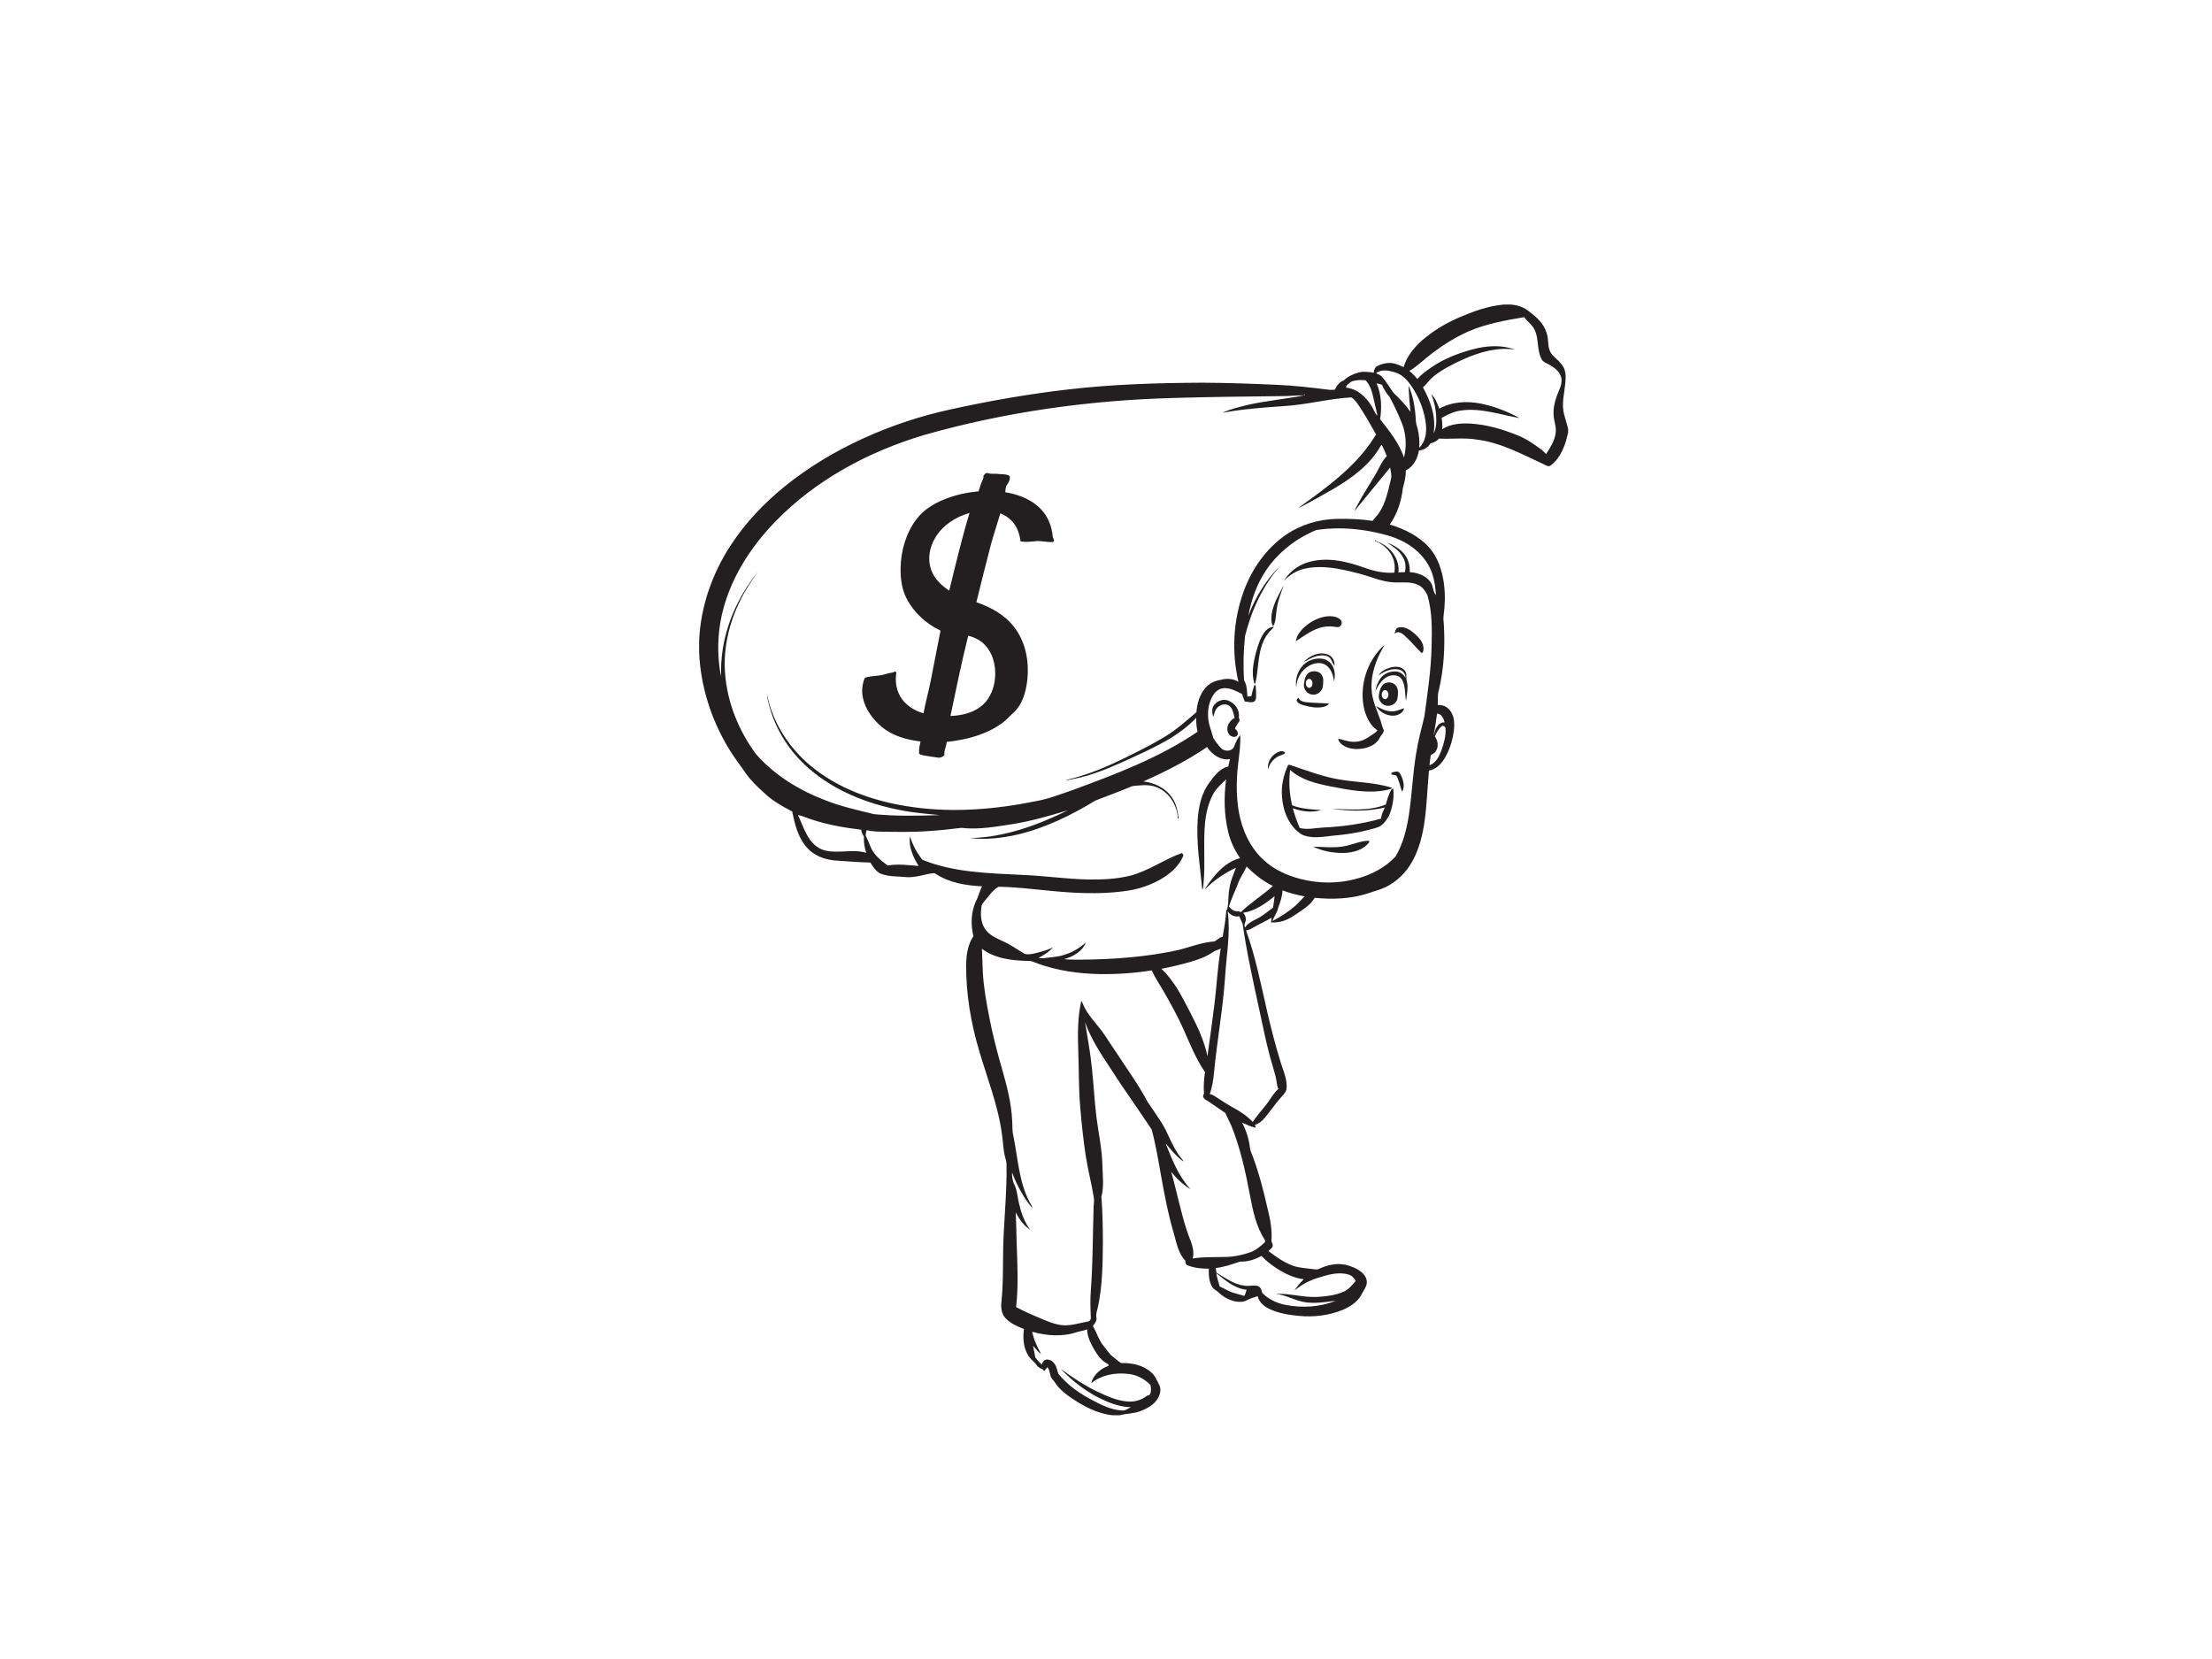 <?xml version="1.0" encoding="utf-8"?>
<!-- Generator: Adobe Illustrator 17.0.0, SVG Export Plug-In . SVG Version: 6.00 Build 0)  -->
<!DOCTYPE svg PUBLIC "-//W3C//DTD SVG 1.1//EN" "http://www.w3.org/Graphics/SVG/1.1/DTD/svg11.dtd">
<svg version="1.1" id="Layer_1" xmlns="http://www.w3.org/2000/svg" xmlns:xlink="http://www.w3.org/1999/xlink" x="0px" y="0px"
	 width="800px" height="600px" viewBox="0 0 800 600" enable-background="new 0 0 800 600" xml:space="preserve">
<g id="_x23_231f20ff">
	<path fill="#231F20" d="M543.811,110.15h2.645c2.449,0.209,4.917,0.974,6.752,2.671c2.622,1.912,5.132,4.287,6.109,7.481
		c0.845,2.23,0.308,4.759,1.353,6.925c0.945,1.877,2.953,2.854,4.11,4.576c0.951,1.125,1.414,2.581,1.443,4.046
		c0.138,3.567-0.954,7.044-0.951,10.605c-0.106,3.059,1.308,5.865,1.874,8.815v1.035c-0.919,4.415-2.523,9.091-6.218,11.951
		c-0.842,0.774-1.861,0.045-2.664-0.37c-7.716-3.554-15.355-7.777-23.912-8.873c-4.595-0.807-9.255-0.154-13.876-0.395
		c-0.826,0.89-1.909,1.478-3.101,1.7c-0.9,1.488-2.436,2.523-4.203,2.574c-0.45,2.931-1.951,5.881-4.727,7.215
		c0.022,2.137-0.456,4.219-1.048,6.257c-0.543,4.727-1.976,9.445-4.779,13.34c5.225,1.562,10.367,4.046,14.092,8.127
		c3.333,3.619,4.859,8.506,5.518,13.291c0.495,3.818,0.392,7.7-0.129,11.511c-0.17,1.077,0.013,2.16,0.09,3.239
		c0.472,8.012,0.023,16.116-1.861,23.938c-0.498,1.684-0.228,3.451-0.357,5.177c1.549-0.132,3.127,0.421,4.146,1.623
		c1.935,2.044,1.983,5.084,1.681,7.719c-0.472,3.57-1.571,7.108-3.487,10.177c-1.244,2.005-3.12,3.763-5.515,4.191
		c-0.53,5.958-0.729,11.948-1.523,17.88c-0.704,5.155-1.925,10.338-4.473,14.918c-2.233,4.036-5.659,7.468-9.863,9.426
		c-1.89,0.929-3.969,1.343-5.926,2.098c-6.276,2.079-13.022,2.346-19.555,1.677c-1.089,1.96-2.908,3.349-4.724,4.595
		c-2.089,1.401-4.133,2.966-6.556,3.747c-1.44,0.498-2.976,0.591-4.483,0.588c0.074-0.588,0.145-1.173,0.215-1.755
		c-1.841,1.134-3.831,2.002-5.711,3.072c-1.15,0.585-2.227,1.424-3.551,1.555c3.474,9.56,5.376,19.584,7.677,29.466
		c1.388,6.009,2.928,11.984,4.74,17.88c0.961,3.365,2.741,6.684,2.163,10.293c-0.411,1.285-1.465,2.192-2.317,3.188
		c-1.935,2.262-3.619,4.727-5.531,7.009c-0.938,1.128-2.143,2.031-3.535,2.516c0.09,0.254,0.276,0.762,0.366,1.016
		c-1.755-0.341-3.371-1.125-4.984-1.857c1.488,2.825,2.462,5.919,2.838,9.094c0.109,1.048,0.598,1.999,0.961,2.976
		c2.291,6.132,3.933,12.475,5.37,18.854c0.983,3.905,1.771,7.934,1.443,11.98c0.267,0.665,0.717,1.449,0.283,2.156
		c-0.376,0.533-0.893,0.942-1.366,1.388c2.76,2.07,5.592,4.162,8.886,5.302c2.429,0.871,5.036,0.913,7.565,1.273
		c0.556,0.051,1.163,0.212,1.687-0.077c3.011-1.404,6.456-2.256,9.76-1.517c2.111,0.482,4.191,1.327,5.849,2.751
		c1.08,0.929,1.941,2.282,1.825,3.76c-0.112,1.559-1.218,2.764-1.854,4.126c-1.35,2.648-3.946,4.374-6.598,5.537
		c-5.068,2.15-10.698,2.822-16.158,2.295c-3.692-0.357-7.449-0.954-10.807-2.603c-1.88-0.906-3.58-2.439-4.065-4.544
		c-1.295,0.469-2.651,0.791-3.859,1.469c-1.363,0.781-3.024,0.71-4.509,0.382c-2.105-0.514-4.094-1.571-5.637-3.101
		c-0.742-0.774-1.874-1.112-2.426-2.07c-1.195-1.97-1.305-4.364-1.237-6.604c-2.6-0.003-5.261-0.238-7.693-1.218
		c-0.72-0.251-0.765-1.064-0.813-1.697c-2.436-2.526-3.091-6.077-4.001-9.329c-2.102-7.064-3.503-14.313-4.788-21.563
		c-0.996-5.534-1.886-11.103-3.365-16.531c-4.901-7.446-10.158-14.677-14.966-22.193c-3.458-5.27-6.99-10.589-9.123-16.566
		c0.903,5.473,1.909,10.933,2.468,16.454c0.63,5.884,0.926,11.804,1.626,17.681c0.723,5.778,2.034,11.498,2.172,17.341
		c0.048,3.869,0.688,7.815-0.36,11.614c0.447,5.431,0.511,10.907,0.543,16.367c-0.087,7.722-0.125,15.518-1.716,23.109
		c-0.235,1.395-0.916,2.76-0.617,4.203c0.222,1.17-0.588,2.153-1.273,3.005c1.337,2.378,2.102,5.077,3.831,7.24
		c1.138,1.33,2.028,2.902,3.445,3.969c0.971,0.742,1.886,1.578,2.905,2.243c3.888-0.106,8.056,0.723,10.991,3.448
		c1.398,1.208,2.053,2.969,2.86,4.579c0.774,1.616,0.225,3.538-0.701,4.975c-1.385,2.198-3.779,3.484-6.144,4.377
		c-2.401,0.948-5.029,0.826-7.501,1.504h-2.519c-5.685-0.556-10.794-3.394-15.425-6.559c-2.037-1.459-4.068-3.059-5.415-5.209
		c-0.424-0.726-1.093-1.273-1.507-1.999c-0.463-1.199-0.395-2.616-1.282-3.631c-0.37,0.488-0.752,0.967-1.157,1.43
		c-0.231-0.257-0.46-0.508-0.688-0.755c-0.826-0.263-1.607-0.704-2.089-1.446c-0.848-1.298-2.25-2.115-3.018-3.471
		c-1.739-2.828-1.999-6.311-1.526-9.532c-2.683-1.105-5.582-2.314-7.317-4.759c-0.881-1.584-1.083-3.5-0.794-5.273
		c0.53-5.425,0.501-10.881,0.566-16.325c-0.006-11.048,1.459-22.045,1.234-33.097c0.006-0.771-0.157-1.526-0.379-2.259
		c-0.836-2.822-0.813-5.794-1.263-8.683c-1.382-10.512-5.38-20.4-8.33-30.52c-2.944-9.997-4.692-20.39-4.631-30.828
		c0.061-3.58,0.582-7.33,2.632-10.361c-1.032-4.162-0.861-8.728,0.913-12.662c0.993-1.687,1.276-3.667,2.243-5.363
		c-5.804-0.264-11.81-1.263-16.765-4.483c-0.312-0.241-0.656-0.321-1.035-0.251c-3.13,0.382-6.157,1.597-9.352,1.424
		c-3.236-0.353-6.607-0.058-9.686-1.311c-1.613-0.864-2.661-2.442-3.577-3.972c-4.274-0.103-8.539-0.453-12.8-0.755
		c-3.885-0.321-7.832-1.845-10.374-4.901c-3.05-3.59-4.194-8.301-5.106-12.809c-3.583-1.864-7.16-3.876-10.097-6.688
		c-2.378-2.124-4.698-4.345-6.562-6.945c-2.118-3.124-4.489-6.07-6.408-9.329c-6.26-10.418-10.075-22.376-10.586-34.543v-4.252
		c0.501-12.154,4.618-24.025,11.209-34.202c5.367-8.333,12.286-15.596,19.982-21.807c8.516-6.864,17.987-12.494,27.917-17.058
		c10.184-4.666,20.872-8.23,31.824-10.595c13.921-3.059,27.978-5.54,42.143-7.176c16.306-1.925,32.743-2.413,49.149-2.484
		c8.902,0.045,17.8,0.363,26.692,0.762c6.222,0.254,12.411,0.987,18.587,1.751c0.794,0.119,1.597,0.087,2.397-0.003
		c0.697-1.411,1.7-2.867,3.275-3.355c1.456-1.436,3.365-2.298,5.309-2.847c1.8-0.469,3.68-0.209,5.482,0.084
		c0.157-0.826,0.283-1.812,1.083-2.285c1.208-0.723,2.616-1.093,4.011-1.234c2.021-0.193,3.943,0.63,5.717,1.498
		c1.131-3.905,3.808-7.134,6.81-9.776c3.885-3.384,8.371-6.032,13.073-8.111C532.718,112.66,538.126,110.655,543.811,110.15
		 M530.966,119.913c-4.718,2.111-9.123,4.881-13.227,8.012c-2.706,2.041-5.084,4.518-8.031,6.225
		c1.086,0.861,2.041,1.874,2.94,2.924c1.366-1.697,3.207-2.912,4.959-4.174c4.567-3.185,9.843-5.167,15.187-6.607
		c4.92-1.289,10.284-1.671,15.117,0.164c-6.305-0.993-12.62,0.848-18.356,3.349c-3.718,1.678-7.417,3.503-10.672,5.987
		c-1.652,1.195-2.722,2.982-4.271,4.293c2.841,5.01,4.792,10.827,3.866,16.643c0.694-1.276,0.922-2.738,0.967-4.174
		c0.071-3.416-0.524-6.858-1.832-10.023c1.488,1.411,2.221,3.397,2.934,5.27c4.55-2.542,10.023-2.838,15.052-1.822
		c4.885,0.993,9.599,2.822,13.963,5.212c-6.935-1.183-13.844-3.715-20.972-2.751c-2.593,0.299-4.965,1.43-7.202,2.712
		c0.222,1.346,0.296,2.715,0.206,4.078c2.998-1.938,6.704-2.214,10.181-2.041c5.874,0.347,11.591,2.025,17.026,4.223
		c3.223,1.282,6.083,3.268,8.85,5.331c0.553,0.431,1.032,0.948,1.501,1.469c1.51-2.269,3.03-4.692,3.458-7.433
		c0.411-2.417-0.781-4.705-0.749-7.108c-0.122-3.188,1.016-6.231,2.246-9.117c0.662-1.552,0.951-3.4,0.193-4.971
		c-0.858-1.796-2.606-2.924-4.29-3.85c-0.865-0.488-1.931-0.813-2.426-1.755c-1.774-3.198-1.003-7.092-2.417-10.406
		c-0.823-1.976-2.683-3.185-3.921-4.862C544.361,115.848,537.403,117.117,530.966,119.913 M497.657,134.975
		c0.691,0.357,1.44,0.636,2.041,1.147c1.661,1.822,2.86,4.004,4.309,5.987c2.259,2.089,4.322,4.377,6.151,6.845
		c-0.431-3.162-0.575-6.363-0.749-9.551c1.793,4.023,2.433,8.465,2.658,12.835c0.016,0.996,0.44,1.912,0.662,2.87
		c0.543,2.224,0.704,4.531,0.562,6.816c2.262-2.14,2.712-5.476,2.41-8.429c-0.469-4.374-2.012-8.612-4.277-12.369
		c-1.652-2.748-3.786-5.579-7.009-6.511C502.246,133.982,499.579,133.433,497.657,134.975 M489.366,137.806
		c-0.996,0.244-1.713,1.019-2.413,1.713c-0.029,0.17-0.087,0.511-0.119,0.681c4.007,0.376,7.221,3.342,9.217,6.652
		c0.762,1.131,1.064,2.548,2.105,3.484c-0.405-2.153-0.99-4.268-1.446-6.411c-0.456-2.002-0.954-4.094-2.266-5.733
		c-0.26-0.264-0.456-0.713-0.884-0.694C492.162,137.392,490.726,137.443,489.366,137.806 M497.869,138.613
		c1.764,4.075,1.931,8.677,1.266,13.018c3.371,4.277,6.88,8.616,8.641,13.854c0.98-4.03,0.807-8.352-0.688-12.234
		c-1.298-3.32-2.828-6.553-4.522-9.689c-1.144-1.314-2.102-2.789-2.754-4.415C499.165,138.97,498.515,138.796,497.869,138.613
		 M471.579,142.996c-2.529-0.051-5.045,0.26-7.574,0.254c-13.192,0.17-26.387,0.283-39.572,0.678
		c-30.471,0.826-60.92,5.042-90.254,13.41c-20.063,6.003-39.196,16.225-53.844,31.371c-8.124,8.407-14.831,18.436-18.218,29.7
		c-2.59,8.449-3.027,17.511-1.379,26.188c0.103-1.758,0-3.519,0.154-5.274c0.784-11.874,5.746-23.276,13.185-32.48
		c-2.32,3.275-4.576,6.62-6.324,10.245c-4.049,8.143-6.234,17.331-5.521,26.445c0.8,10.563,4.923,20.75,11.215,29.231
		c6.707,7.655,15.628,13.073,25.076,16.675c5.685,2.256,11.675,3.548,17.594,5.016c7.925,0.746,15.904,0.614,23.848,0.334
		c-4.904-0.466-9.834-0.848-14.667-1.861c-11.842-2.323-23.504-6.957-32.689-14.95c-6.688-5.778-11.775-13.449-14.188-21.971
		c-0.44-1.681-0.983-3.365-1.041-5.116c2.053,11.029,8.786,20.879,17.691,27.573c10.177,7.751,22.72,11.752,35.276,13.462
		c14.837,2.06,29.957,0.771,44.576-2.227c4.345-0.774,8.461-2.42,12.626-3.824c15.721-5.775,31.612-11.736,45.55-21.21
		c-0.373-1.665-0.508-3.371-0.492-5.074c-5.106,5.531-11.874,9.101-18.587,12.302c-5.984,2.77-11.935,5.662-18.186,7.796
		c-3.432,1.224-6.999,1.97-10.576,2.603c0.897-0.469,1.919-0.562,2.879-0.832c6.659-1.767,12.996-4.538,19.166-7.565
		c4.808-2.404,9.644-4.769,14.217-7.603c4.056-2.462,7.587-5.656,11.187-8.718c0.222-3.114,1.131-6.305,3.198-8.712
		c1.385-1.681,3.439-2.677,5.572-2.976c2.137-0.633,4.509-0.476,6.43,0.704c-2.529-10.711-1.919-22.151,1.816-32.509
		c2.934-8.243,8.23-15.785,15.49-20.763c5.302-3.577,11.665-5.502,18.051-5.653c4.396-0.119,8.805,0.074,13.163,0.701
		c0.774-1.096,1.79-2.005,2.497-3.156c2.349-3.577,3.095-7.864,4.136-11.939c0.398-1.385-0.138-2.799-0.289-4.184
		c-3.747,4.647-7.626,9.191-11.37,13.841c-0.505,0.617-0.929,1.314-1.575,1.8c2.233-4.464,4.946-8.664,7.526-12.932
		c1.34-2.314,2.33-4.878,4.2-6.845c-0.537-1.343-1.096-2.68-1.78-3.953c-0.067-0.006-0.202-0.016-0.27-0.019
		c-3.837,7.063-10.57,11.9-17.35,15.894c-4.191,2.401-8.41,4.772-12.691,7.002c1.697-1.469,3.622-2.651,5.399-4.023
		c8.67-6.363,17.263-13.378,22.813-22.759c-2.044-3.59-4.065-7.198-6.376-10.624c-0.723-1.044-1.469-2.127-2.606-2.76
		c-8.301,0.501-16.389,2.728-24.693,3.188c-7.337,0.508-14.686,1.054-21.923,2.397c2.748-1.289,5.739-1.999,8.68-2.735
		c6.893-1.633,13.976-2.201,20.921-3.567c0.283-0.071,0.177-0.341,0.103-0.533L471.579,142.996 M476.801,191.573
		c-1.054,0.112-1.98,0.668-2.928,1.093c-6.45,3.069-12.151,7.799-16.097,13.77c-3.233,4.869-5.261,10.492-6.263,16.229
		c2.561-6.851,6.549-13.218,11.778-18.346c-6.475,7.243-10.66,16.293-12.996,25.664c-0.578,5.325-0.723,10.724-0.35,16.062
		c1.067,1.764,1.057,3.901,1.167,5.897c0.482-0.058,0.964-0.109,1.453-0.164c0.26-1.34,0.652-2.651,1.07-3.95
		c0.077-0.035,0.238-0.112,0.318-0.148c0.411,1.016,0.247,2.147,0.331,3.22c0.01,0.951,0.141,2.156-0.678,2.831
		c-1.07,0.543-2.295,0.019-3.422-0.023c-0.376-0.9-0.675-1.832-1.009-2.748c-1.915-0.954-3.885-2.021-6.07-2.089
		c-1.549-0.061-3.03,0.746-3.94,1.976c-1.726,2.294-2.365,5.254-2.256,8.085c0.048,2.757,1.202,5.306,1.893,7.934
		c0.909,1.475,1.947,2.892,3.23,4.072c1.33,0.919,3.753,0.749,4.297-0.996c0.601-1.414,1.167-2.899,2.205-4.056
		c0.177,3.043-0.231,6.08-0.588,9.094c-0.819,6.135-0.954,12.405,0.067,18.523c1.15,6.514,4.001,12.922,8.921,17.463
		c3.676,3.448,8.381,5.601,13.214,6.871c6.697,1.758,13.863,1.829,20.541-0.048c5.264-1.414,10.351-4.017,14.063-8.066
		c2.638-4.493,3.937-9.631,4.756-14.731c1.118-7.276,1.404-14.648,2.561-21.914c0.713-4.74,1.967-9.371,3.088-14.024
		c1.125-8.365,2.42-16.74,2.593-25.198c0.161-6.205,0.254-12.556-1.491-18.571c-0.752-1.571-1.861-3.114-3.512-3.818
		c-2.6-1.179-5.524-0.758-8.288-0.823c-4.714-0.132-9.021-2.288-13.542-3.361c-6.18-1.581-12.707-3.04-19.06-1.61
		c-2.957,0.627-5.55,2.32-7.607,4.493c1.829-3.024,4.727-5.386,8.056-6.575c7.102-2.462,14.808-0.614,21.631,1.896
		c3.316,1.167,6.842,1.867,10.373,1.62c0.244-1.777,0.138-3.628-0.549-5.302c-1.077-2.764-3.435-4.862-6.116-6.038
		c-0.196,0.067-0.585,0.202-0.781,0.27l0.559-0.209c-0.058-0.138-0.167-0.418-0.225-0.556c0.778,0.694,1.87,0.848,2.735,1.417
		c3.647,2.005,6.328,6.067,5.833,10.332c0.784-0.045,1.568-0.084,2.359-0.112c0.357-1.764,0.267-3.683-0.659-5.267
		c-1.289-2.404-3.535-4.084-5.891-5.347c2.182,0.656,4.203,1.874,5.791,3.512c1.819,1.864,2.629,4.541,2.494,7.108
		c2.85,0.186,5.952,1.253,7.584,3.741c1.006,1.369,0.665,3.291,1.902,4.531c-0.186-2.581-0.505-5.177-1.334-7.642
		c-1.125-3.426-3.342-6.437-6.09-8.744c-3.23-2.725-7.182-4.454-11.251-5.489C492.921,191.268,484.768,190.487,476.801,191.573
		 M519.735,258.066c-0.431,2.642-0.678,5.325-1.292,7.931c0.44-1.016,0.54-2.176,1.212-3.091c0.598-0.964,1.61-1.793,2.822-1.629
		C522.09,259.897,521.409,258.152,519.735,258.066 M521.377,262.677c-1.183,0.913-1.848,2.327-2.471,3.647
		c1.183,1.526,1.481,3.821,0.318,5.441c-0.411,0.656-1.163,0.926-1.764,1.356c-0.241,1.202-0.334,2.423-0.463,3.641
		c2.317-0.765,3.432-3.169,4.271-5.267c0.893-2.59,1.745-5.312,1.526-8.082C522.778,262.783,521.904,262.234,521.377,262.677
		 M413.509,282.621c4.117,0.453,8.214,2.474,10.489,6.032c1.498,2.188,1.964,4.878,2.272,7.436c-0.636-0.093-0.27-1.032-0.386-1.459
		c-0.681-4.178-3.361-8.163-7.333-9.83c-1.976-0.868-4.187-0.951-6.305-0.752c-1.167,0.132-2.401,0.032-3.484,0.562
		c-4.136,1.761-8.387,3.252-12.562,4.907c-8.757,5.319-18.093,9.917-28.109,12.289c-5.65,1.308-11.518,1.96-17.299,1.295
		c12.469-0.247,24.404-4.647,35.485-10.068c-6.575,1.957-13.179,3.905-19.966,5c-6.154,0.942-12.392,2.095-18.636,1.369
		c-3.86,0.472-7.725,0.909-11.608,1.15c-6.295,0.479-12.61,0.299-18.909,0.199c-1.263-0.084-2.519-0.244-3.76-0.492
		c-0.087,0.662-0.366,1.327-0.292,1.999c0.604,1.221,1.138,2.474,1.633,3.747c1.128,3.037,3.776,5.139,6.289,7.018
		c3.715-0.649,7.497-0.145,11.222,0.17c-1.989-3.185-3.676-6.851-3.146-10.704c0.951,3.069,2.507,5.964,4.505,8.471
		c11.469,4.653,24.051,4.84,36.233,5.47c7.941,0.302,15.817,1.498,23.768,1.645c5.071,0.08,10.2-0.157,15.142-1.369
		c6.643-1.739,12.282-5.884,18.694-8.211c0.28,0.302,0.713,0.723,0.434,1.179c-1.318,3.117-3.85,5.56-6.623,7.417
		c-4.425,2.912-9.586,4.624-14.834,5.241c-9.059,1.195-18.231,0.675-27.29-0.231c-5.987-0.575-11.974-1.33-17.993-1.385
		c-2.086,1.154-3.403,3.201-4.91,4.975c-0.501,0.675-1.212,1.298-1.266,2.198c-0.398,2.757-0.292,5.81,1.353,8.172
		c1.459,2.102,3.882,3.172,6.125,4.219c2.886,1.25,5.447,3.091,8.13,4.705c1.003,0.296,2.092,0.119,3.104-0.064
		c2.433-0.582,4.891-1.163,7.141-2.282c-1.42,1.649-3.345,2.777-5.235,3.811c0.768,0.074,1.546,0.167,2.317,0.051
		c2.407-0.353,4.881-0.421,7.195-1.234c2.815-0.897,5.421-2.401,7.603-4.39c-1.273,3.259-4.628,5.139-7.851,6.009
		c1.938,0.247,3.901,0.154,5.852,0.186c11.99-0.077,24.038-0.954,35.764-3.548c4.245-1.102,8.388-2.78,12.809-3.037
		c0.967-0.553,1.739-1.536,2.934-1.678c0.55-3.226,1.118-6.463,1.302-9.734l0.382-0.006c-0.08-0.9,0.302-1.742,0.315-2.629
		c0.048-1.941,0.17-3.888,0.54-5.801c0.427-2.362,1.42-4.567,2.253-6.803c-4.158,1.964-8.044,4.554-11.26,7.857
		c0.842-1.588,1.976-3.001,3.082-4.415c2.526-3.079,5.682-5.952,9.66-6.906c-1.854-2.773-3.355-5.801-4.174-9.043
		c-1.591-6.353-1.739-13.009-0.855-19.478c-1.79,1.722-3.712,3.419-4.869,5.659c-1.575,3.091-2.391,6.517-2.754,9.949
		c-0.697,7.285,0.132,14.622-0.537,21.91c-0.109,0.836-0.048,1.729-0.453,2.497c-0.797-8.426-2.24-16.859-1.681-25.349
		c0.325-4.779,1.356-9.753,4.345-13.626c1.732-2.378,3.686-5.013,6.733-5.682c0.183-0.906,0.373-1.809,0.614-2.699
		c-3.355,0.652-6.527-1.661-8.301-4.332C429.311,275.094,421.495,279.083,413.509,282.621 M291.952,302.121
		c1.366,2.513,3.548,4.746,6.392,5.457c4.91,1.199,10.062-0.614,14.94,0.848c-0.611-1.886-0.97-3.866-0.832-5.852
		c-0.405-0.797-1.012-1.536-0.926-2.494c-6.08-0.717-12.151-1.767-17.974-3.696c-1.658-0.521-3.233-1.282-4.949-1.616
		C289.754,297.204,290.612,299.778,291.952,302.121 M450.854,313.33c-0.852,2.079-2.262,3.882-3.027,6
		c-1.08,2.87-2.484,5.617-3.384,8.555c0.63,0.665,1.295,1.398,2.23,1.61c0.707,0.077,1.456,0.01,2.089,0.411
		c3.577-3.5,7.893-6.119,11.595-9.47C456.79,318.668,453.602,316.203,450.854,313.33 M463.85,322.026
		c-0.116,2.185-0.797,4.277-1.588,6.299c-0.321,1.735-1.536,3.091-2.025,4.779c2.902-1.526,5.666-3.333,8.172-5.453
		c1.253-1.041,2.259-2.336,3.429-3.467C469.124,323.681,466.437,323.006,463.85,322.026 M449.604,330.124
		c0.511,0.588,0.893,1.295,0.951,2.089c0.196,1.115-0.884,2.176-0.267,3.246c0.948-1.543,2.629-2.336,4.191-3.117
		c2.163-1.064,3.982-2.664,5.923-4.068c0.257-1.379,0.447-2.77,0.566-4.168C457.648,326.833,453.949,329.456,449.604,330.124
		 M444.016,329.559c1.064,7.967-0.466,15.936-0.958,23.883c-0.774,11.617-2.94,23.08-4.001,34.668
		c-0.27,2.561-0.649,5.139-1.53,7.571c0.55,0.116,1.096,0.292,1.565,0.623c2.352,1.514,4.695,3.053,7.144,4.412
		c2.491,1.372,4.888,2.96,6.839,5.049c1.427-2.153,3.13-4.097,4.746-6.106c1.565-1.899,2.632-4.2,4.518-5.826
		c-0.675-1.395-0.569-2.982-0.98-4.448c-0.62-2.436-1.395-4.824-2.053-7.247c-1.491-5.466-2.571-11.032-3.776-16.566
		c-2.259-10.431-4.605-20.863-6.109-31.439c-0.331-0.938-0.929-1.774-1.189-2.748C446.558,331.708,444.916,330.998,444.016,329.559
		 M438.601,344.389c-2.513,1.735-5.447,2.722-8.355,3.57c-3.368,0.929-6.765,1.774-10.203,2.413
		c4.75,4.467,7.629,10.435,10.589,16.142c2.542,4.93,4.926,10.017,6.054,15.48c0.864-6.138,1.71-12.276,2.484-18.427
		c0.871-6.832,1.154-13.735,2.333-20.528C440.581,343.592,439.462,343.73,438.601,344.389 M355.128,343.126
		c0.138,2.793,0.17,5.592,0.328,8.388c0.254,5.425,1.266,10.772,2.269,16.097c1.257,6.491,2.905,12.899,4.753,19.246
		c1.7,5.993,3.294,12.08,3.586,18.334c0.164,1.796-0.061,3.635,0.398,5.402c1.639,7.95,1.976,16.351,5.682,23.726
		c0.36,0.881,1.122,1.613,1.212,2.59c-3.217-3.77-5.572-8.236-7.327-12.851c-0.08,1.244,0.132,2.516,0.527,3.696
		c1.385,2.523,1.398,5.479,2.179,8.198c0.71,3.149,1.941,6.173,3.821,8.808c-2.307-1.53-3.969-3.853-5.203-6.295
		c0.141,3.252,0.219,6.508,0.302,9.763c0.222,8.159,0.791,16.357-0.167,24.491c2.487,1.35,5.074,2.497,7.677,3.606
		c2.741,1.15,5.479,2.436,8.449,2.879c3.288,0.492,6.495-0.665,9.692-1.231c0.762,0.016,1.26-0.749,1.205-1.446
		c-0.141-3.326-0.27-6.662,0.016-9.985c0.739-9.936,0.678-19.908,0.983-29.864c0.006-1.183,0.289-2.368,0.093-3.541
		c-0.842-5.18-2.208-10.258-2.979-15.448c-0.861-5.752-1.475-11.54-1.947-17.337c-0.617-7.06-0.45-14.153-0.733-21.226
		c-0.196-5.743-0.157-11.566,1.131-17.193c0.521,0.765,0.733,1.684,1.183,2.494c1.902,3.628,4.952,6.456,7.211,9.843
		c2.307,3.461,4.599,6.932,6.919,10.386c3.011,4.502,6.087,8.976,8.616,13.777c1.71,2.503,3.419,5.016,5.081,7.558
		c2.391,3.847,3.75,8.259,6.398,11.958c0.501,0.746,1.221,1.334,1.594,2.166c-2.548-1.771-4.538-4.232-6.514-6.598
		c2.323,5.833,4.65,11.887,9.005,16.553c-2.738-1.597-5.036-3.831-7.006-6.292c2.115,7.385,3.538,14.966,5.997,22.254
		c1.067,2.899,2.645,5.952,1.8,9.12c3.551-0.598,7.17-0.44,10.756-0.543c3.622,0.071,7.231-0.668,10.624-1.902
		c1.674-0.791,3.156-1.957,4.489-3.233c0.36-0.264,0.453-0.771,0.17-1.122c-3.156-4.833-4.297-10.598-5.354-16.177
		c-1.6-8.497-3.484-17-6.704-25.044c-0.765-1.52-1.478-3.063-2.185-4.605c-2.14-1.504-4.335-2.944-6.488-4.432
		c-0.942-0.373-2.143-1.469-1.218-2.471c-0.228-2.635-0.016-5.283,0.347-7.893c-3.233-4.682-5.338-9.994-7.635-15.165
		c-2.041-4.669-4.522-9.127-7.044-13.549c-1.514-2.69-3.316-5.222-4.563-8.06c-6.205,0.974-12.494,1.44-18.774,1.337
		c-7.597-0.148-15.242-1.199-22.408-3.792c-1.183-0.398-2.311-1.102-3.606-0.967C366.025,347.397,359.839,346.722,355.128,343.126
		 M448.502,456.268c-2.886,0.948-5.775,1.999-8.818,2.333c0.071,0.559,0.154,1.125,0.26,1.69c3.23,1.893,6.385,4.306,10.232,4.695
		c1.494,0.238,3.008-0.212,4.489,0.039c1.205,0.27,1.616,1.507,1.838,2.568c2.227,2.262,5.193,3.715,8.298,4.309
		c6.035,1.199,12.491,0.89,18.224-1.453c-3.654,0.466-7.362,1.067-11.042,0.524c-3.651-0.566-6.893-2.648-10.589-3.011
		c4.962-0.28,9.83,1.311,14.802,1.102c3.271-0.183,6.62-0.546,9.66-1.854c1.88-0.797,3.153-2.449,4.46-3.937
		c-0.595-1.131-1.568-2.105-2.85-2.375c-3.68-1.003-7.43,0.199-10.936,1.289c-3.05,0.961-5.948,2.439-8.339,4.579
		c0.842-1.565,2.102-2.85,3.333-4.11c-3.12-0.379-6.051-1.665-8.731-3.259c-2.401-1.443-4.65-3.153-6.585-5.184
		C453.866,455.541,451.218,456.393,448.502,456.268 M439.919,460.516c0.18,1.645,0.813,3.178,1.212,4.772
		c1.096,0.479,2.153,1.044,3.223,1.581c1.764,0.89,3.744,1.173,5.605,1.803c0.54-0.63,0.617-1.472,0.89-2.224
		C446.542,466.034,443.187,463.058,439.919,460.516 M389.758,481.674c-5.274,1.915-11.122,1.449-16.447-0.01
		c0.559,2.847,1.841,5.486,3.217,8.018c-1.179-0.739-1.938-1.954-2.895-2.934c0.251,1.388,0.514,2.777,0.8,4.162
		c0.668,0.948,1.472,1.8,2.317,2.597c0.296-0.697,0.649-1.533,1.446-1.758c1.327-0.276,2.638,0.543,3.297,1.665
		c0.742,1.048,0.848,2.368,1.327,3.522c3.059,3.641,6.909,6.575,11.087,8.825c3.731,1.999,7.607,4.158,11.935,4.358
		c1.183,0.145,2.121-0.729,3.14-1.183c-4.258-0.096-8.294-1.739-12.038-3.644c-4.952-2.622-9.429-6.125-13.275-10.187
		c4.094,2.969,8.298,5.833,12.867,8.037c3.557,1.694,7.237,3.416,11.219,3.734c2.552,0.222,5.161-0.533,7.15-2.156
		c0.183-0.019,0.546-0.061,0.726-0.084c0.832-1.057,0.668-2.462,0.479-3.699c-2.182-2.295-5.161-3.821-8.333-4.072
		c-4.599-0.488-9.487,0.421-13.144,3.39c0.752-2.937,3.243-5.113,5.99-6.177c0.701-0.119,0.125-0.807-0.228-0.926
		c-2.008-1.012-3.355-2.899-4.489-4.772c-1.356-2.333-2.683-4.83-2.735-7.597C392.081,481.253,390.892,481.369,389.758,481.674z"/>
	<path fill="#231F20" d="M355.655,172.134c0.392-0.505,0.832-1.311,1.607-1.003c1.266,0.392,2.584,0.09,3.879,0.289
		c1.343,0.177,2.87-0.071,4.03,0.765c0.238,1.083-0.273,2.217-0.919,3.085c-0.617,0.781-0.566,1.816-0.704,2.751
		c4.753,0.774,9.554,2.581,12.928,6.141c2.552,2.648,3.953,6.241,4.248,9.875c0.071,0.662,1.009,1.571,0.019,1.989
		c-2.15,0.125-4.281-0.537-6.434-0.28c-1.729,0.202-3.474,0.312-5.206,0.08c-0.344-2.651-1.205-5.325-3.072-7.308
		c-1.154-1.289-2.651-2.211-4.236-2.873c-1.073,3.631-2.285,7.221-3.3,10.868c-1.864,7.076-3.619,14.182-5.373,21.284
		c5.248,1.777,10.341,4.611,13.738,9.098c4.3,5.566,5.489,12.98,4.579,19.825c-0.524,3.757-1.61,7.69-4.319,10.483
		c-1.61,1.385-2.937,3.079-4.689,4.3c-5.804,4.255-12.999,6.07-20.056,6.816c-0.026,1.623-1.07,3.13-0.8,4.734
		c-0.569,0.665-1.404,1.093-2.298,0.945c-1.809-0.244-3.628-0.476-5.421-0.832c-0.508-0.157-1.192-0.174-1.462-0.72
		c-0.096-1.446,0.212-2.879,0.533-4.277c-4.984-0.604-10.084-1.983-14.002-5.267c-3.198-2.69-5.884-6.228-6.81-10.364
		c-0.485-2.195-0.363-4.522,0.37-6.649c0.145-0.309,0.222-0.774,0.607-0.868c1.771-0.514,3.635-0.511,5.444-0.807
		c1.372-0.212,2.661-0.791,4.043-0.951c0.418-0.045,0.797-0.193,1.141-0.44c0.119,0.084,0.357,0.247,0.476,0.331
		c-0.472,2.924-0.167,6.058,1.353,8.651c1.79,3.136,5.036,5.196,8.452,6.18c0.739-3.988,1.841-7.896,2.626-11.874
		c1.189-6.009,2.323-12.025,3.532-18.028c-5.193-2.474-9.699-6.556-12.318-11.71c-1.706-3.31-2.163-7.102-2.137-10.782
		c0.112-6.238,1.845-12.594,5.624-17.63c2.468-3.355,6.074-5.678,9.882-7.24c4.027-1.658,8.323-2.638,12.658-2.998
		c0.45-1.022,0.643-2.131,1.077-3.156C355.263,173.779,355.812,173.031,355.655,172.134 M338.324,194.343
		c-2.153,3.493-2.985,7.963-1.504,11.871c1.141,3.178,3.718,5.572,6.485,7.382c2.298-9.4,4.528-18.828,7.35-28.09
		C345.712,186.923,341.02,189.873,338.324,194.343 M343.736,258.956c3.882-0.18,7.931-1.028,11.048-3.484
		c2.735-2.111,4.313-5.408,4.894-8.76c0.765-4.432-0.042-9.332-2.95-12.87c-1.642-2.037-4.039-3.323-6.559-3.914
		C347.762,239.542,345.779,249.257,343.736,258.956z"/>
	<path fill="#231F20" d="M459.907,222.147c0.598-3.798,2.597-7.157,4.38-10.499c-1.147,3.149-2.375,6.331-2.677,9.702
		c-0.247,1.726-0.202,3.606-1.163,5.132C459.634,225.203,459.756,223.59,459.907,222.147z"/>
	<path fill="#231F20" d="M473.523,225.412c2.214-1.481,4.804-2.558,7.504-2.568c1.372,0.035,2.873,0.36,3.869,1.372
		c0.887,0.961,0.039,2.796-1.298,2.59c-1.613-0.238-3.259-0.431-4.872-0.087c-3.827,0.662-6.896,3.175-10.078,5.2
		C469.114,229.111,471.274,226.968,473.523,225.412z"/>
	<path fill="#231F20" d="M457.667,228.218c0.781-0.884,1.883-1.552,3.101-1.498c-0.665,0.852-1.536,1.52-2.172,2.397
		c-1.848,2.372-2.712,5.331-3.178,8.259c-0.575,3.3-0.604,6.697-1.472,9.943c-0.074-0.039-0.225-0.112-0.299-0.151
		c-1.138-3.705-0.325-7.661,0.623-11.318C455.087,233.196,455.816,230.371,457.667,228.218z"/>
	<path fill="#231F20" d="M504.364,229.24c0.215-0.864,0.363-2.053,1.411-2.288c2.253-0.572,4.319,0.903,5.936,2.291
		c1.604,1.424,3.255,3.297,3.12,5.588c-0.096,0.453-0.084,1.305-0.729,1.311c-2.169-2.118-4.081-4.512-6.379-6.504
		C506.813,228.838,505.322,228.067,504.364,229.24z"/>
	<path fill="#231F20" d="M493.145,255.25c-1.395-7.947,1.494-16.518,7.484-21.949c-0.376,1.038-1.048,1.928-1.51,2.924
		c-2.153,4.316-3.512,9.191-2.998,14.047c0.45,4.284,2.677,8.082,3.728,12.212c0.141,0.553,0.408,1.064,0.62,1.594
		c-0.026,1.141-1.057,1.851-1.514,2.815c-1.028,2.137-3.352,3.239-5.56,3.731c-2.532,0.501-5.36,0.402-7.594-1.016
		c-0.836-0.598-1.732-1.395-1.806-2.487c2.368,0.672,4.827,1.501,7.324,1.028c2.307-0.389,4.152-1.919,6.045-3.178
		c0.318-0.206,0.556-0.505,0.803-0.791C495.244,262.14,493.762,258.657,493.145,255.25z"/>
	<path fill="#231F20" d="M471.444,239.523c2.098-2.365,5.556-3.924,8.683-2.85c1.7,0.569,2.738,2.384,2.494,4.142
		c-0.887-1.179-1.096-3.03-2.696-3.548C476.92,236.383,473.954,238.032,471.444,239.523z"/>
	<path fill="#231F20" d="M474.291,238.668c2.134-0.755,4.811-0.803,6.581,0.8c1.867,1.739,2.211,4.612,1.6,6.986
		c-0.283-2.208-1.012-4.624-2.969-5.91c-1.829-1.228-4.245-0.778-6.058,0.241c-2.809,1.539-4.547,4.66-4.608,7.838
		C468.095,244.607,470.339,240.044,474.291,238.668z"/>
	<path fill="#231F20" d="M498.586,244.279c0.861-1.578,2.658-2.378,4.309-2.87c1.777-0.466,4.168-0.453,5.28,1.269
		c0.736,1.064,0.26,2.394,0.595,3.564c0.627,2.404,0.032,4.888-0.276,7.292c-0.443-2.59-0.112-5.421-1.475-7.78
		c-1.044-1.771-3.529-1.851-5.212-1.032c-2.102,1.08-3.406,3.185-4.364,5.267c0.222-1.652,0.861-3.252,1.803-4.624
		c1.289-1.861,3.708-2.709,5.903-2.497c1.388,0.135,2.487,1.131,3.198,2.269c-0.006-1.42-1.028-2.722-2.433-2.995
		C503.284,241.593,500.669,242.756,498.586,244.279z"/>
	<path fill="#231F20" d="M474.008,242.965c1.42-0.46,3.3-0.164,4.062,1.257c0.771,1.122,0.456,2.526,0.398,3.789
		c-0.129,1.896-1.999,3.509-3.908,3.191c-1.819-0.18-3.191-1.996-2.992-3.789C471.846,245.735,472.141,243.601,474.008,242.965
		 M473.122,245.571c-1.199,0.614-1.131,2.754,0.17,3.21C475.249,248.916,475.079,245.07,473.122,245.571z"/>
	<path fill="#231F20" d="M501.443,246.927c1.35-0.418,2.953,0.17,3.647,1.417c0.765,1.273,0.521,2.828,0.315,4.219
		c-0.267,1.973-2.616,3.214-4.441,2.532c-1.665-0.53-2.664-2.455-2.198-4.129C498.997,249.328,499.653,247.406,501.443,246.927
		 M500.402,249.742c-0.971,0.72-0.913,2.529,0.212,3.066c1.051,0.321,1.668-1.009,1.504-1.877
		C502.082,250.128,501.215,249.17,500.402,249.742z"/>
	<path fill="#231F20" d="M468.982,253.46c-0.177-0.498,0.292-0.807,0.588-1.099c0.453,1.102,1.655,1.459,2.735,1.588
		c2.751,0.305,5.521,0.27,8.278,0.501c-0.302,0.742-1.144,0.954-1.832,1.179c-2.323,0.569-4.746,0.119-7.012-0.492
		C470.705,254.846,469.506,254.495,468.982,253.46z"/>
	<path fill="#231F20" d="M438.749,255.524c0.98-1.829,3.329-2.889,5.328-2.198c2.413,0.81,4.309,3.326,3.982,5.923
		c-0.129,0.546,0.511,1.054,0.164,1.575c-0.55,0.909-1.285,1.723-1.584,2.764c0.919,0.517,1.52,1.941,0.54,2.699
		c-1.234,0.668-2.822-0.296-3.14-1.587c-0.643-2.018,0.684-4.155,2.487-5.045c-0.45-1.475-0.594-3.226-1.822-4.309
		c-1.504-1.176-3.802-0.479-4.782,1.048c-0.704,0.826-0.701,1.967-1.15,2.902C438.489,258.072,438.161,256.709,438.749,255.524z"/>
	<path fill="#231F20" d="M497.625,255.337c1.841,0.942,3.766,2.005,5.9,1.954c1.52-0.026,2.889-0.755,4.332-1.134
		c-0.434,1.739-2.33,2.693-4.017,2.671C501.318,258.882,498.952,257.442,497.625,255.337z"/>
	<path fill="#231F20" d="M458.638,278.257c-0.447-2.886,1.604-5.781,4.38-6.52c0.604-0.157,1.276-0.022,1.755,0.389
		c-0.006,0.595-0.723,0.691-1.144,0.884C461.18,273.703,459.184,275.756,458.638,278.257z"/>
	<path fill="#231F20" d="M463.651,288.183c-0.36-3.982,0.569-7.957,2.23-11.559c0.469-0.138,0.926,0.161,1.379,0.267
		c5.775,1.947,11.521,4.139,17.572,5.094c6.205,0.993,12.607,0.99,18.629,2.947c-0.405,0.566-1.215,0.543-1.825,0.749
		c-6.797,1.465-13.748-0.003-20.455-1.269c-5.148-1.048-10.605-2.323-14.587-5.984c-0.553,4.268-0.276,8.632,0.733,12.813
		c3.336,1.334,6.957,1.494,10.496,1.703c-3.332,1.07-7.009,0.55-10.251-0.617c0.646,2.436,1.481,4.817,2.497,7.125
		c2.76,0.739,5.595-0.019,8.384-0.154c7.108-0.331,14.201-1.295,21.056-3.249c0.077-1.443,0.746-2.735,1.346-4.014
		c-6.279,1.523-12.854,1.356-19.214,0.472c6.52,0.225,13.346,0.938,19.558-1.539c0.556-1.899,1.025-3.882,2.137-5.55
		c0.138-0.064,0.408-0.193,0.546-0.26c0.421,3.374-0.27,6.797-1.546,9.917c-1.041,1.787-2.34,3.654-4.441,4.258
		c-4.984,1.488-10.129,2.439-15.316,2.841c-3.924,0.405-8.182,1.369-11.9-0.427C466.177,298.824,464.017,293.364,463.651,288.183z"
		/>
	<path fill="#231F20" d="M503.217,280.085c-0.183-0.929,0.993-0.864,1.594-1.016c1.08-0.305,1.649,0.819,2.009,1.62
		c0.784,1.729,1.318,3.937,0.273,5.666c-0.752-1.922-1.028-4.027-2.076-5.829C504.448,280.268,503.815,280.23,503.217,280.085z"/>
	<path fill="#231F20" d="M485.876,306.102c3.098-0.501,6.003-1.996,9.175-2.05c0.431,0.453-0.167,0.913-0.44,1.247
		c-2.33,2.423-5.849,3.162-9.091,3.194c-3.628-0.026-7.314-0.707-10.602-2.275C478.565,306.25,482.248,306.723,485.876,306.102z"/>
</g>
</svg>
